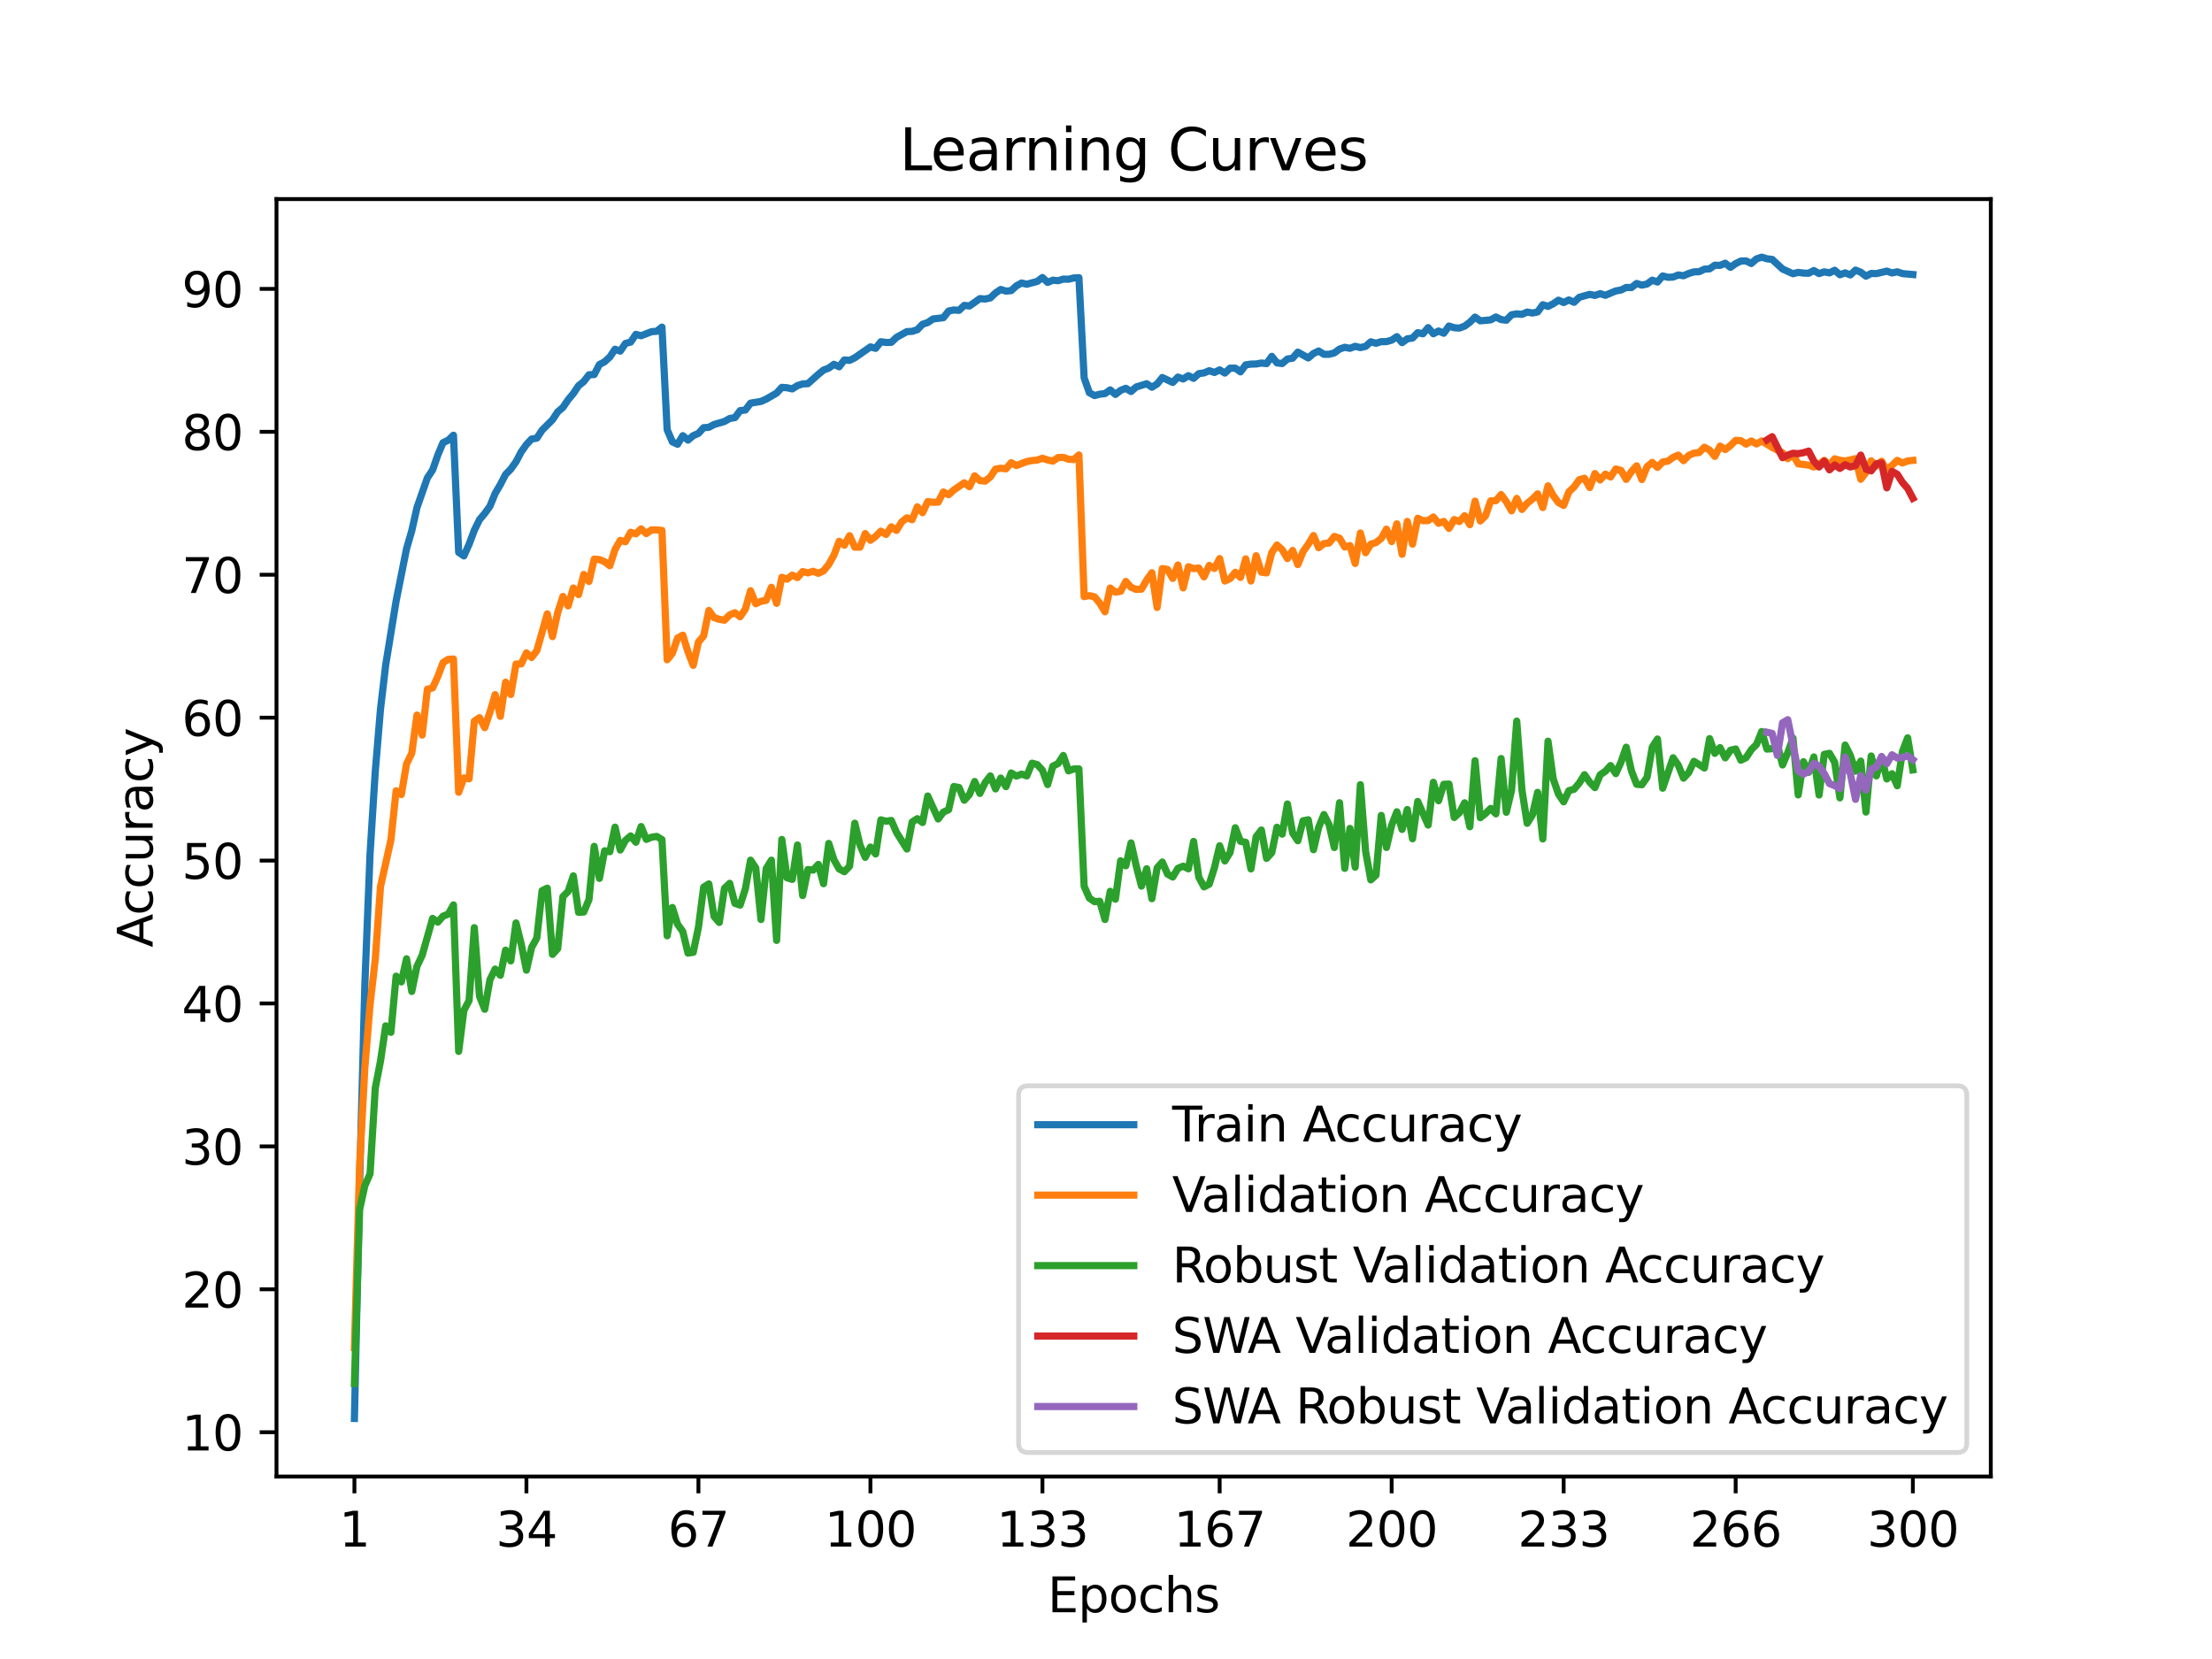 <?xml version="1.0" encoding="utf-8" standalone="no"?>
<!DOCTYPE svg PUBLIC "-//W3C//DTD SVG 1.1//EN"
  "http://www.w3.org/Graphics/SVG/1.1/DTD/svg11.dtd">
<svg xmlns:xlink="http://www.w3.org/1999/xlink" width="460.8pt" height="345.6pt" viewBox="0 0 460.8 345.6" xmlns="http://www.w3.org/2000/svg" version="1.1">
 <defs>
  <style type="text/css">*{stroke-linejoin: round; stroke-linecap: butt}</style>
 </defs>
 <g id="figure_1">
  <g id="patch_1">
   <path d="M 0 345.6 
L 460.8 345.6 
L 460.8 0 
L 0 0 
z
" style="fill: #ffffff"/>
  </g>
  <g id="axes_1">
   <g id="patch_2">
    <path d="M 57.6 307.584 
L 414.72 307.584 
L 414.72 41.472 
L 57.6 41.472 
z
" style="fill: #ffffff"/>
   </g>
   <g id="matplotlib.axis_1">
    <g id="xtick_1">
     <g id="line2d_1">
      <defs>
       <path id="me5522de9ed" d="M 0 0 
L 0 3.5 
" style="stroke: #000000; stroke-width: 0.8"/>
      </defs>
      <g>
       <use xlink:href="#me5522de9ed" x="73.833" y="307.584" style="stroke: #000000; stroke-width: 0.8"/>
      </g>
     </g>
     <g id="text_1">
      <!-- 1 -->
      <g transform="translate(70.651 322.182) scale(0.1 -0.1)">
       <defs>
        <path id="DejaVuSans-31" d="M 794 531 
L 1825 531 
L 1825 4091 
L 703 3866 
L 703 4441 
L 1819 4666 
L 2450 4666 
L 2450 531 
L 3481 531 
L 3481 0 
L 794 0 
L 794 531 
z
" transform="scale(0.016)"/>
       </defs>
       <use xlink:href="#DejaVuSans-31"/>
      </g>
     </g>
    </g>
    <g id="xtick_2">
     <g id="line2d_2">
      <g>
       <use xlink:href="#me5522de9ed" x="109.664" y="307.584" style="stroke: #000000; stroke-width: 0.8"/>
      </g>
     </g>
     <g id="text_2">
      <!-- 34 -->
      <g transform="translate(103.302 322.182) scale(0.1 -0.1)">
       <defs>
        <path id="DejaVuSans-33" d="M 2597 2516 
Q 3050 2419 3304 2112 
Q 3559 1806 3559 1356 
Q 3559 666 3084 287 
Q 2609 -91 1734 -91 
Q 1441 -91 1130 -33 
Q 819 25 488 141 
L 488 750 
Q 750 597 1062 519 
Q 1375 441 1716 441 
Q 2309 441 2620 675 
Q 2931 909 2931 1356 
Q 2931 1769 2642 2001 
Q 2353 2234 1838 2234 
L 1294 2234 
L 1294 2753 
L 1863 2753 
Q 2328 2753 2575 2939 
Q 2822 3125 2822 3475 
Q 2822 3834 2567 4026 
Q 2313 4219 1838 4219 
Q 1578 4219 1281 4162 
Q 984 4106 628 3988 
L 628 4550 
Q 988 4650 1302 4700 
Q 1616 4750 1894 4750 
Q 2613 4750 3031 4423 
Q 3450 4097 3450 3541 
Q 3450 3153 3228 2886 
Q 3006 2619 2597 2516 
z
" transform="scale(0.016)"/>
        <path id="DejaVuSans-34" d="M 2419 4116 
L 825 1625 
L 2419 1625 
L 2419 4116 
z
M 2253 4666 
L 3047 4666 
L 3047 1625 
L 3713 1625 
L 3713 1100 
L 3047 1100 
L 3047 0 
L 2419 0 
L 2419 1100 
L 313 1100 
L 313 1709 
L 2253 4666 
z
" transform="scale(0.016)"/>
       </defs>
       <use xlink:href="#DejaVuSans-33"/>
       <use xlink:href="#DejaVuSans-34" x="63.623"/>
      </g>
     </g>
    </g>
    <g id="xtick_3">
     <g id="line2d_3">
      <g>
       <use xlink:href="#me5522de9ed" x="145.496" y="307.584" style="stroke: #000000; stroke-width: 0.8"/>
      </g>
     </g>
     <g id="text_3">
      <!-- 67 -->
      <g transform="translate(139.133 322.182) scale(0.1 -0.1)">
       <defs>
        <path id="DejaVuSans-36" d="M 2113 2584 
Q 1688 2584 1439 2293 
Q 1191 2003 1191 1497 
Q 1191 994 1439 701 
Q 1688 409 2113 409 
Q 2538 409 2786 701 
Q 3034 994 3034 1497 
Q 3034 2003 2786 2293 
Q 2538 2584 2113 2584 
z
M 3366 4563 
L 3366 3988 
Q 3128 4100 2886 4159 
Q 2644 4219 2406 4219 
Q 1781 4219 1451 3797 
Q 1122 3375 1075 2522 
Q 1259 2794 1537 2939 
Q 1816 3084 2150 3084 
Q 2853 3084 3261 2657 
Q 3669 2231 3669 1497 
Q 3669 778 3244 343 
Q 2819 -91 2113 -91 
Q 1303 -91 875 529 
Q 447 1150 447 2328 
Q 447 3434 972 4092 
Q 1497 4750 2381 4750 
Q 2619 4750 2861 4703 
Q 3103 4656 3366 4563 
z
" transform="scale(0.016)"/>
        <path id="DejaVuSans-37" d="M 525 4666 
L 3525 4666 
L 3525 4397 
L 1831 0 
L 1172 0 
L 2766 4134 
L 525 4134 
L 525 4666 
z
" transform="scale(0.016)"/>
       </defs>
       <use xlink:href="#DejaVuSans-36"/>
       <use xlink:href="#DejaVuSans-37" x="63.623"/>
      </g>
     </g>
    </g>
    <g id="xtick_4">
     <g id="line2d_4">
      <g>
       <use xlink:href="#me5522de9ed" x="181.327" y="307.584" style="stroke: #000000; stroke-width: 0.8"/>
      </g>
     </g>
     <g id="text_4">
      <!-- 100 -->
      <g transform="translate(171.783 322.182) scale(0.1 -0.1)">
       <defs>
        <path id="DejaVuSans-30" d="M 2034 4250 
Q 1547 4250 1301 3770 
Q 1056 3291 1056 2328 
Q 1056 1369 1301 889 
Q 1547 409 2034 409 
Q 2525 409 2770 889 
Q 3016 1369 3016 2328 
Q 3016 3291 2770 3770 
Q 2525 4250 2034 4250 
z
M 2034 4750 
Q 2819 4750 3233 4129 
Q 3647 3509 3647 2328 
Q 3647 1150 3233 529 
Q 2819 -91 2034 -91 
Q 1250 -91 836 529 
Q 422 1150 422 2328 
Q 422 3509 836 4129 
Q 1250 4750 2034 4750 
z
" transform="scale(0.016)"/>
       </defs>
       <use xlink:href="#DejaVuSans-31"/>
       <use xlink:href="#DejaVuSans-30" x="63.623"/>
       <use xlink:href="#DejaVuSans-30" x="127.246"/>
      </g>
     </g>
    </g>
    <g id="xtick_5">
     <g id="line2d_5">
      <g>
       <use xlink:href="#me5522de9ed" x="217.158" y="307.584" style="stroke: #000000; stroke-width: 0.8"/>
      </g>
     </g>
     <g id="text_5">
      <!-- 133 -->
      <g transform="translate(207.615 322.182) scale(0.1 -0.1)">
       <use xlink:href="#DejaVuSans-31"/>
       <use xlink:href="#DejaVuSans-33" x="63.623"/>
       <use xlink:href="#DejaVuSans-33" x="127.246"/>
      </g>
     </g>
    </g>
    <g id="xtick_6">
     <g id="line2d_6">
      <g>
       <use xlink:href="#me5522de9ed" x="254.076" y="307.584" style="stroke: #000000; stroke-width: 0.8"/>
      </g>
     </g>
     <g id="text_6">
      <!-- 167 -->
      <g transform="translate(244.532 322.182) scale(0.1 -0.1)">
       <use xlink:href="#DejaVuSans-31"/>
       <use xlink:href="#DejaVuSans-36" x="63.623"/>
       <use xlink:href="#DejaVuSans-37" x="127.246"/>
      </g>
     </g>
    </g>
    <g id="xtick_7">
     <g id="line2d_7">
      <g>
       <use xlink:href="#me5522de9ed" x="289.907" y="307.584" style="stroke: #000000; stroke-width: 0.8"/>
      </g>
     </g>
     <g id="text_7">
      <!-- 200 -->
      <g transform="translate(280.363 322.182) scale(0.1 -0.1)">
       <defs>
        <path id="DejaVuSans-32" d="M 1228 531 
L 3431 531 
L 3431 0 
L 469 0 
L 469 531 
Q 828 903 1448 1529 
Q 2069 2156 2228 2338 
Q 2531 2678 2651 2914 
Q 2772 3150 2772 3378 
Q 2772 3750 2511 3984 
Q 2250 4219 1831 4219 
Q 1534 4219 1204 4116 
Q 875 4013 500 3803 
L 500 4441 
Q 881 4594 1212 4672 
Q 1544 4750 1819 4750 
Q 2544 4750 2975 4387 
Q 3406 4025 3406 3419 
Q 3406 3131 3298 2873 
Q 3191 2616 2906 2266 
Q 2828 2175 2409 1742 
Q 1991 1309 1228 531 
z
" transform="scale(0.016)"/>
       </defs>
       <use xlink:href="#DejaVuSans-32"/>
       <use xlink:href="#DejaVuSans-30" x="63.623"/>
       <use xlink:href="#DejaVuSans-30" x="127.246"/>
      </g>
     </g>
    </g>
    <g id="xtick_8">
     <g id="line2d_8">
      <g>
       <use xlink:href="#me5522de9ed" x="325.739" y="307.584" style="stroke: #000000; stroke-width: 0.8"/>
      </g>
     </g>
     <g id="text_8">
      <!-- 233 -->
      <g transform="translate(316.195 322.182) scale(0.1 -0.1)">
       <use xlink:href="#DejaVuSans-32"/>
       <use xlink:href="#DejaVuSans-33" x="63.623"/>
       <use xlink:href="#DejaVuSans-33" x="127.246"/>
      </g>
     </g>
    </g>
    <g id="xtick_9">
     <g id="line2d_9">
      <g>
       <use xlink:href="#me5522de9ed" x="361.57" y="307.584" style="stroke: #000000; stroke-width: 0.8"/>
      </g>
     </g>
     <g id="text_9">
      <!-- 266 -->
      <g transform="translate(352.026 322.182) scale(0.1 -0.1)">
       <use xlink:href="#DejaVuSans-32"/>
       <use xlink:href="#DejaVuSans-36" x="63.623"/>
       <use xlink:href="#DejaVuSans-36" x="127.246"/>
      </g>
     </g>
    </g>
    <g id="xtick_10">
     <g id="line2d_10">
      <g>
       <use xlink:href="#me5522de9ed" x="398.487" y="307.584" style="stroke: #000000; stroke-width: 0.8"/>
      </g>
     </g>
     <g id="text_10">
      <!-- 300 -->
      <g transform="translate(388.944 322.182) scale(0.1 -0.1)">
       <use xlink:href="#DejaVuSans-33"/>
       <use xlink:href="#DejaVuSans-30" x="63.623"/>
       <use xlink:href="#DejaVuSans-30" x="127.246"/>
      </g>
     </g>
    </g>
    <g id="text_11">
     <!-- Epochs -->
     <g transform="translate(218.244 335.861) scale(0.1 -0.1)">
      <defs>
       <path id="DejaVuSans-45" d="M 628 4666 
L 3578 4666 
L 3578 4134 
L 1259 4134 
L 1259 2753 
L 3481 2753 
L 3481 2222 
L 1259 2222 
L 1259 531 
L 3634 531 
L 3634 0 
L 628 0 
L 628 4666 
z
" transform="scale(0.016)"/>
       <path id="DejaVuSans-70" d="M 1159 525 
L 1159 -1331 
L 581 -1331 
L 581 3500 
L 1159 3500 
L 1159 2969 
Q 1341 3281 1617 3432 
Q 1894 3584 2278 3584 
Q 2916 3584 3314 3078 
Q 3713 2572 3713 1747 
Q 3713 922 3314 415 
Q 2916 -91 2278 -91 
Q 1894 -91 1617 61 
Q 1341 213 1159 525 
z
M 3116 1747 
Q 3116 2381 2855 2742 
Q 2594 3103 2138 3103 
Q 1681 3103 1420 2742 
Q 1159 2381 1159 1747 
Q 1159 1113 1420 752 
Q 1681 391 2138 391 
Q 2594 391 2855 752 
Q 3116 1113 3116 1747 
z
" transform="scale(0.016)"/>
       <path id="DejaVuSans-6f" d="M 1959 3097 
Q 1497 3097 1228 2736 
Q 959 2375 959 1747 
Q 959 1119 1226 758 
Q 1494 397 1959 397 
Q 2419 397 2687 759 
Q 2956 1122 2956 1747 
Q 2956 2369 2687 2733 
Q 2419 3097 1959 3097 
z
M 1959 3584 
Q 2709 3584 3137 3096 
Q 3566 2609 3566 1747 
Q 3566 888 3137 398 
Q 2709 -91 1959 -91 
Q 1206 -91 779 398 
Q 353 888 353 1747 
Q 353 2609 779 3096 
Q 1206 3584 1959 3584 
z
" transform="scale(0.016)"/>
       <path id="DejaVuSans-63" d="M 3122 3366 
L 3122 2828 
Q 2878 2963 2633 3030 
Q 2388 3097 2138 3097 
Q 1578 3097 1268 2742 
Q 959 2388 959 1747 
Q 959 1106 1268 751 
Q 1578 397 2138 397 
Q 2388 397 2633 464 
Q 2878 531 3122 666 
L 3122 134 
Q 2881 22 2623 -34 
Q 2366 -91 2075 -91 
Q 1284 -91 818 406 
Q 353 903 353 1747 
Q 353 2603 823 3093 
Q 1294 3584 2113 3584 
Q 2378 3584 2631 3529 
Q 2884 3475 3122 3366 
z
" transform="scale(0.016)"/>
       <path id="DejaVuSans-68" d="M 3513 2113 
L 3513 0 
L 2938 0 
L 2938 2094 
Q 2938 2591 2744 2837 
Q 2550 3084 2163 3084 
Q 1697 3084 1428 2787 
Q 1159 2491 1159 1978 
L 1159 0 
L 581 0 
L 581 4863 
L 1159 4863 
L 1159 2956 
Q 1366 3272 1645 3428 
Q 1925 3584 2291 3584 
Q 2894 3584 3203 3211 
Q 3513 2838 3513 2113 
z
" transform="scale(0.016)"/>
       <path id="DejaVuSans-73" d="M 2834 3397 
L 2834 2853 
Q 2591 2978 2328 3040 
Q 2066 3103 1784 3103 
Q 1356 3103 1142 2972 
Q 928 2841 928 2578 
Q 928 2378 1081 2264 
Q 1234 2150 1697 2047 
L 1894 2003 
Q 2506 1872 2764 1633 
Q 3022 1394 3022 966 
Q 3022 478 2636 193 
Q 2250 -91 1575 -91 
Q 1294 -91 989 -36 
Q 684 19 347 128 
L 347 722 
Q 666 556 975 473 
Q 1284 391 1588 391 
Q 1994 391 2212 530 
Q 2431 669 2431 922 
Q 2431 1156 2273 1281 
Q 2116 1406 1581 1522 
L 1381 1569 
Q 847 1681 609 1914 
Q 372 2147 372 2553 
Q 372 3047 722 3315 
Q 1072 3584 1716 3584 
Q 2034 3584 2315 3537 
Q 2597 3491 2834 3397 
z
" transform="scale(0.016)"/>
      </defs>
      <use xlink:href="#DejaVuSans-45"/>
      <use xlink:href="#DejaVuSans-70" x="63.184"/>
      <use xlink:href="#DejaVuSans-6f" x="126.66"/>
      <use xlink:href="#DejaVuSans-63" x="187.842"/>
      <use xlink:href="#DejaVuSans-68" x="242.822"/>
      <use xlink:href="#DejaVuSans-73" x="306.201"/>
     </g>
    </g>
   </g>
   <g id="matplotlib.axis_2">
    <g id="ytick_1">
     <g id="line2d_11">
      <defs>
       <path id="m1b50c47d9a" d="M 0 0 
L -3.5 0 
" style="stroke: #000000; stroke-width: 0.8"/>
      </defs>
      <g>
       <use xlink:href="#m1b50c47d9a" x="57.6" y="298.358" style="stroke: #000000; stroke-width: 0.8"/>
      </g>
     </g>
     <g id="text_12">
      <!-- 10 -->
      <g transform="translate(37.875 302.157) scale(0.1 -0.1)">
       <use xlink:href="#DejaVuSans-31"/>
       <use xlink:href="#DejaVuSans-30" x="63.623"/>
      </g>
     </g>
    </g>
    <g id="ytick_2">
     <g id="line2d_12">
      <g>
       <use xlink:href="#m1b50c47d9a" x="57.6" y="268.586" style="stroke: #000000; stroke-width: 0.8"/>
      </g>
     </g>
     <g id="text_13">
      <!-- 20 -->
      <g transform="translate(37.875 272.385) scale(0.1 -0.1)">
       <use xlink:href="#DejaVuSans-32"/>
       <use xlink:href="#DejaVuSans-30" x="63.623"/>
      </g>
     </g>
    </g>
    <g id="ytick_3">
     <g id="line2d_13">
      <g>
       <use xlink:href="#m1b50c47d9a" x="57.6" y="238.814" style="stroke: #000000; stroke-width: 0.8"/>
      </g>
     </g>
     <g id="text_14">
      <!-- 30 -->
      <g transform="translate(37.875 242.614) scale(0.1 -0.1)">
       <use xlink:href="#DejaVuSans-33"/>
       <use xlink:href="#DejaVuSans-30" x="63.623"/>
      </g>
     </g>
    </g>
    <g id="ytick_4">
     <g id="line2d_14">
      <g>
       <use xlink:href="#m1b50c47d9a" x="57.6" y="209.042" style="stroke: #000000; stroke-width: 0.8"/>
      </g>
     </g>
     <g id="text_15">
      <!-- 40 -->
      <g transform="translate(37.875 212.842) scale(0.1 -0.1)">
       <use xlink:href="#DejaVuSans-34"/>
       <use xlink:href="#DejaVuSans-30" x="63.623"/>
      </g>
     </g>
    </g>
    <g id="ytick_5">
     <g id="line2d_15">
      <g>
       <use xlink:href="#m1b50c47d9a" x="57.6" y="179.271" style="stroke: #000000; stroke-width: 0.8"/>
      </g>
     </g>
     <g id="text_16">
      <!-- 50 -->
      <g transform="translate(37.875 183.07) scale(0.1 -0.1)">
       <defs>
        <path id="DejaVuSans-35" d="M 691 4666 
L 3169 4666 
L 3169 4134 
L 1269 4134 
L 1269 2991 
Q 1406 3038 1543 3061 
Q 1681 3084 1819 3084 
Q 2600 3084 3056 2656 
Q 3513 2228 3513 1497 
Q 3513 744 3044 326 
Q 2575 -91 1722 -91 
Q 1428 -91 1123 -41 
Q 819 9 494 109 
L 494 744 
Q 775 591 1075 516 
Q 1375 441 1709 441 
Q 2250 441 2565 725 
Q 2881 1009 2881 1497 
Q 2881 1984 2565 2268 
Q 2250 2553 1709 2553 
Q 1456 2553 1204 2497 
Q 953 2441 691 2322 
L 691 4666 
z
" transform="scale(0.016)"/>
       </defs>
       <use xlink:href="#DejaVuSans-35"/>
       <use xlink:href="#DejaVuSans-30" x="63.623"/>
      </g>
     </g>
    </g>
    <g id="ytick_6">
     <g id="line2d_16">
      <g>
       <use xlink:href="#m1b50c47d9a" x="57.6" y="149.499" style="stroke: #000000; stroke-width: 0.8"/>
      </g>
     </g>
     <g id="text_17">
      <!-- 60 -->
      <g transform="translate(37.875 153.298) scale(0.1 -0.1)">
       <use xlink:href="#DejaVuSans-36"/>
       <use xlink:href="#DejaVuSans-30" x="63.623"/>
      </g>
     </g>
    </g>
    <g id="ytick_7">
     <g id="line2d_17">
      <g>
       <use xlink:href="#m1b50c47d9a" x="57.6" y="119.727" style="stroke: #000000; stroke-width: 0.8"/>
      </g>
     </g>
     <g id="text_18">
      <!-- 70 -->
      <g transform="translate(37.875 123.526) scale(0.1 -0.1)">
       <use xlink:href="#DejaVuSans-37"/>
       <use xlink:href="#DejaVuSans-30" x="63.623"/>
      </g>
     </g>
    </g>
    <g id="ytick_8">
     <g id="line2d_18">
      <g>
       <use xlink:href="#m1b50c47d9a" x="57.6" y="89.955" style="stroke: #000000; stroke-width: 0.8"/>
      </g>
     </g>
     <g id="text_19">
      <!-- 80 -->
      <g transform="translate(37.875 93.754) scale(0.1 -0.1)">
       <defs>
        <path id="DejaVuSans-38" d="M 2034 2216 
Q 1584 2216 1326 1975 
Q 1069 1734 1069 1313 
Q 1069 891 1326 650 
Q 1584 409 2034 409 
Q 2484 409 2743 651 
Q 3003 894 3003 1313 
Q 3003 1734 2745 1975 
Q 2488 2216 2034 2216 
z
M 1403 2484 
Q 997 2584 770 2862 
Q 544 3141 544 3541 
Q 544 4100 942 4425 
Q 1341 4750 2034 4750 
Q 2731 4750 3128 4425 
Q 3525 4100 3525 3541 
Q 3525 3141 3298 2862 
Q 3072 2584 2669 2484 
Q 3125 2378 3379 2068 
Q 3634 1759 3634 1313 
Q 3634 634 3220 271 
Q 2806 -91 2034 -91 
Q 1263 -91 848 271 
Q 434 634 434 1313 
Q 434 1759 690 2068 
Q 947 2378 1403 2484 
z
M 1172 3481 
Q 1172 3119 1398 2916 
Q 1625 2713 2034 2713 
Q 2441 2713 2670 2916 
Q 2900 3119 2900 3481 
Q 2900 3844 2670 4047 
Q 2441 4250 2034 4250 
Q 1625 4250 1398 4047 
Q 1172 3844 1172 3481 
z
" transform="scale(0.016)"/>
       </defs>
       <use xlink:href="#DejaVuSans-38"/>
       <use xlink:href="#DejaVuSans-30" x="63.623"/>
      </g>
     </g>
    </g>
    <g id="ytick_9">
     <g id="line2d_19">
      <g>
       <use xlink:href="#m1b50c47d9a" x="57.6" y="60.183" style="stroke: #000000; stroke-width: 0.8"/>
      </g>
     </g>
     <g id="text_20">
      <!-- 90 -->
      <g transform="translate(37.875 63.983) scale(0.1 -0.1)">
       <defs>
        <path id="DejaVuSans-39" d="M 703 97 
L 703 672 
Q 941 559 1184 500 
Q 1428 441 1663 441 
Q 2288 441 2617 861 
Q 2947 1281 2994 2138 
Q 2813 1869 2534 1725 
Q 2256 1581 1919 1581 
Q 1219 1581 811 2004 
Q 403 2428 403 3163 
Q 403 3881 828 4315 
Q 1253 4750 1959 4750 
Q 2769 4750 3195 4129 
Q 3622 3509 3622 2328 
Q 3622 1225 3098 567 
Q 2575 -91 1691 -91 
Q 1453 -91 1209 -44 
Q 966 3 703 97 
z
M 1959 2075 
Q 2384 2075 2632 2365 
Q 2881 2656 2881 3163 
Q 2881 3666 2632 3958 
Q 2384 4250 1959 4250 
Q 1534 4250 1286 3958 
Q 1038 3666 1038 3163 
Q 1038 2656 1286 2365 
Q 1534 2075 1959 2075 
z
" transform="scale(0.016)"/>
       </defs>
       <use xlink:href="#DejaVuSans-39"/>
       <use xlink:href="#DejaVuSans-30" x="63.623"/>
      </g>
     </g>
    </g>
    <g id="text_21">
     <!-- Accuracy -->
     <g transform="translate(31.795 197.356) rotate(-90) scale(0.1 -0.1)">
      <defs>
       <path id="DejaVuSans-41" d="M 2188 4044 
L 1331 1722 
L 3047 1722 
L 2188 4044 
z
M 1831 4666 
L 2547 4666 
L 4325 0 
L 3669 0 
L 3244 1197 
L 1141 1197 
L 716 0 
L 50 0 
L 1831 4666 
z
" transform="scale(0.016)"/>
       <path id="DejaVuSans-75" d="M 544 1381 
L 544 3500 
L 1119 3500 
L 1119 1403 
Q 1119 906 1312 657 
Q 1506 409 1894 409 
Q 2359 409 2629 706 
Q 2900 1003 2900 1516 
L 2900 3500 
L 3475 3500 
L 3475 0 
L 2900 0 
L 2900 538 
Q 2691 219 2414 64 
Q 2138 -91 1772 -91 
Q 1169 -91 856 284 
Q 544 659 544 1381 
z
M 1991 3584 
L 1991 3584 
z
" transform="scale(0.016)"/>
       <path id="DejaVuSans-72" d="M 2631 2963 
Q 2534 3019 2420 3045 
Q 2306 3072 2169 3072 
Q 1681 3072 1420 2755 
Q 1159 2438 1159 1844 
L 1159 0 
L 581 0 
L 581 3500 
L 1159 3500 
L 1159 2956 
Q 1341 3275 1631 3429 
Q 1922 3584 2338 3584 
Q 2397 3584 2469 3576 
Q 2541 3569 2628 3553 
L 2631 2963 
z
" transform="scale(0.016)"/>
       <path id="DejaVuSans-61" d="M 2194 1759 
Q 1497 1759 1228 1600 
Q 959 1441 959 1056 
Q 959 750 1161 570 
Q 1363 391 1709 391 
Q 2188 391 2477 730 
Q 2766 1069 2766 1631 
L 2766 1759 
L 2194 1759 
z
M 3341 1997 
L 3341 0 
L 2766 0 
L 2766 531 
Q 2569 213 2275 61 
Q 1981 -91 1556 -91 
Q 1019 -91 701 211 
Q 384 513 384 1019 
Q 384 1609 779 1909 
Q 1175 2209 1959 2209 
L 2766 2209 
L 2766 2266 
Q 2766 2663 2505 2880 
Q 2244 3097 1772 3097 
Q 1472 3097 1187 3025 
Q 903 2953 641 2809 
L 641 3341 
Q 956 3463 1253 3523 
Q 1550 3584 1831 3584 
Q 2591 3584 2966 3190 
Q 3341 2797 3341 1997 
z
" transform="scale(0.016)"/>
       <path id="DejaVuSans-79" d="M 2059 -325 
Q 1816 -950 1584 -1140 
Q 1353 -1331 966 -1331 
L 506 -1331 
L 506 -850 
L 844 -850 
Q 1081 -850 1212 -737 
Q 1344 -625 1503 -206 
L 1606 56 
L 191 3500 
L 800 3500 
L 1894 763 
L 2988 3500 
L 3597 3500 
L 2059 -325 
z
" transform="scale(0.016)"/>
      </defs>
      <use xlink:href="#DejaVuSans-41"/>
      <use xlink:href="#DejaVuSans-63" x="66.658"/>
      <use xlink:href="#DejaVuSans-63" x="121.639"/>
      <use xlink:href="#DejaVuSans-75" x="176.619"/>
      <use xlink:href="#DejaVuSans-72" x="239.998"/>
      <use xlink:href="#DejaVuSans-61" x="281.111"/>
      <use xlink:href="#DejaVuSans-63" x="342.391"/>
      <use xlink:href="#DejaVuSans-79" x="397.371"/>
     </g>
    </g>
   </g>
   <g id="line2d_20">
    <path d="M 73.833 295.488 
L 74.919 246.364 
L 76.004 205.089 
L 77.09 177.842 
L 78.176 160.693 
L 79.262 147.742 
L 80.348 138.507 
L 82.519 125.193 
L 84.691 114.303 
L 85.777 110.569 
L 86.862 105.74 
L 89.034 99.536 
L 90.12 97.91 
L 91.206 94.796 
L 92.291 92.212 
L 93.377 91.706 
L 94.463 90.664 
L 95.549 115.059 
L 96.635 115.803 
L 97.72 113.386 
L 98.806 110.474 
L 99.892 108.253 
L 100.978 106.961 
L 102.064 105.454 
L 103.149 102.793 
L 104.235 100.941 
L 105.321 98.833 
L 106.407 97.726 
L 107.493 96.201 
L 108.578 94.135 
L 109.664 92.599 
L 110.75 91.456 
L 111.836 91.271 
L 112.922 89.616 
L 115.093 87.448 
L 116.179 85.799 
L 117.265 84.876 
L 118.351 83.274 
L 119.436 81.982 
L 120.522 80.351 
L 121.608 79.487 
L 122.694 78.07 
L 123.78 78.029 
L 124.865 75.939 
L 125.951 75.367 
L 127.037 74.367 
L 128.123 72.753 
L 129.209 73.146 
L 130.294 71.544 
L 131.38 71.258 
L 132.466 69.657 
L 133.552 69.943 
L 135.723 69.097 
L 136.809 69.014 
L 137.895 68.144 
L 138.981 89.52 
L 140.067 92.045 
L 141.152 92.545 
L 142.238 90.759 
L 143.324 91.682 
L 144.41 90.753 
L 145.496 90.289 
L 146.581 89.092 
L 147.667 89.02 
L 148.753 88.431 
L 150.925 87.8 
L 152.01 87.174 
L 153.096 87.002 
L 154.182 85.543 
L 155.268 85.418 
L 156.354 83.983 
L 158.525 83.626 
L 159.611 83.143 
L 161.783 81.887 
L 162.868 80.696 
L 163.954 80.774 
L 165.04 81.018 
L 166.126 80.327 
L 167.212 79.976 
L 168.297 79.922 
L 170.469 77.987 
L 171.555 77.094 
L 172.641 76.683 
L 173.726 75.891 
L 174.812 76.409 
L 175.898 74.986 
L 176.984 75.075 
L 178.07 74.533 
L 181.327 72.265 
L 182.413 72.568 
L 183.499 71.187 
L 184.584 71.342 
L 185.67 71.318 
L 186.756 70.288 
L 188.928 69.079 
L 190.013 69.031 
L 191.099 68.68 
L 192.185 67.543 
L 193.271 67.192 
L 194.357 66.447 
L 196.528 66.179 
L 197.614 64.798 
L 198.7 64.572 
L 199.786 64.649 
L 200.871 63.619 
L 201.957 63.744 
L 204.129 62.208 
L 205.215 62.297 
L 206.3 62.065 
L 207.386 61.029 
L 208.472 60.302 
L 209.558 60.648 
L 210.644 60.541 
L 211.729 59.552 
L 212.815 58.957 
L 213.901 59.207 
L 216.073 58.629 
L 217.158 57.813 
L 218.244 58.826 
L 219.33 58.367 
L 220.416 58.48 
L 221.502 58.141 
L 222.587 58.171 
L 223.673 57.909 
L 224.759 57.849 
L 225.845 78.707 
L 226.931 81.81 
L 228.016 82.405 
L 229.102 82.119 
L 230.188 81.988 
L 231.274 81.22 
L 232.36 82.167 
L 233.445 81.321 
L 234.531 80.893 
L 235.617 81.559 
L 236.703 80.607 
L 238.875 79.94 
L 239.96 80.66 
L 241.046 79.993 
L 242.132 78.648 
L 244.304 79.672 
L 245.389 78.553 
L 246.475 78.951 
L 247.561 78.261 
L 248.647 78.815 
L 249.733 77.838 
L 250.818 77.683 
L 251.904 77.225 
L 252.99 77.588 
L 254.076 77.052 
L 255.162 77.719 
L 256.247 76.695 
L 257.333 76.695 
L 258.419 77.463 
L 259.505 76.01 
L 260.591 75.849 
L 261.676 75.825 
L 262.762 75.629 
L 263.848 75.748 
L 264.934 74.236 
L 266.02 75.599 
L 267.105 75.73 
L 268.191 74.795 
L 269.277 74.617 
L 270.363 73.354 
L 272.534 74.569 
L 273.62 73.64 
L 274.706 73.122 
L 275.792 73.801 
L 276.878 73.807 
L 277.963 73.515 
L 279.049 72.717 
L 280.135 72.348 
L 281.221 72.562 
L 282.307 72.14 
L 283.392 72.408 
L 284.478 72.158 
L 285.564 71.205 
L 286.65 71.509 
L 287.736 71.175 
L 288.821 71.163 
L 289.907 70.865 
L 290.993 70.127 
L 292.079 71.378 
L 293.165 70.586 
L 294.25 70.425 
L 295.336 69.299 
L 296.422 69.532 
L 297.508 68.246 
L 298.594 69.526 
L 299.679 68.954 
L 300.765 69.419 
L 301.851 67.918 
L 302.937 68.275 
L 304.023 68.347 
L 305.108 67.942 
L 306.194 67.132 
L 307.28 66.06 
L 308.366 66.834 
L 310.537 66.638 
L 311.623 66.03 
L 312.709 66.578 
L 313.795 66.709 
L 314.881 65.578 
L 315.966 65.381 
L 317.052 65.489 
L 318.138 65.006 
L 319.224 65.209 
L 320.31 64.983 
L 321.395 63.488 
L 322.481 63.827 
L 323.567 63.28 
L 324.653 62.535 
L 325.739 63.024 
L 326.824 62.482 
L 327.91 62.97 
L 328.996 61.934 
L 331.168 61.321 
L 332.253 61.541 
L 333.339 61.172 
L 334.425 61.517 
L 336.597 60.606 
L 337.682 60.421 
L 338.768 59.88 
L 339.854 59.909 
L 340.94 59.052 
L 342.026 59.391 
L 343.111 59.165 
L 344.197 58.361 
L 345.283 58.754 
L 346.369 57.486 
L 347.455 57.766 
L 348.54 57.718 
L 349.626 57.278 
L 350.712 57.444 
L 351.798 56.962 
L 352.884 56.64 
L 353.969 56.599 
L 355.055 56.075 
L 356.141 56.003 
L 357.227 55.247 
L 358.313 55.289 
L 359.398 54.83 
L 360.484 55.688 
L 361.57 54.914 
L 362.656 54.378 
L 363.742 54.354 
L 364.827 54.89 
L 365.913 53.931 
L 366.999 53.568 
L 368.085 53.913 
L 369.171 54.038 
L 371.342 56.045 
L 373.514 57.022 
L 374.6 56.742 
L 375.685 56.891 
L 376.771 56.92 
L 377.857 56.361 
L 378.943 56.992 
L 380.029 56.634 
L 381.114 56.843 
L 382.2 56.301 
L 383.286 57.236 
L 384.372 56.843 
L 385.458 57.272 
L 386.543 56.265 
L 387.629 56.712 
L 388.715 57.528 
L 389.801 56.968 
L 390.887 56.998 
L 393.058 56.48 
L 394.144 56.861 
L 395.23 56.623 
L 396.316 56.992 
L 398.487 57.188 
L 398.487 57.188 
" clip-path="url(#p0f714ebc12)" style="fill: none; stroke: #1f77b4; stroke-width: 1.5; stroke-linecap: square"/>
   </g>
   <g id="line2d_21">
    <path d="M 73.833 280.733 
L 74.919 242.566 
L 76.004 222.44 
L 77.09 209.251 
L 78.176 199.843 
L 79.262 184.719 
L 81.433 174.984 
L 82.519 164.742 
L 83.605 165.516 
L 84.691 159.145 
L 85.777 156.912 
L 86.862 148.963 
L 87.948 153.131 
L 89.034 143.574 
L 90.12 143.306 
L 91.206 140.925 
L 92.291 138.037 
L 93.377 137.352 
L 94.463 137.292 
L 95.549 165.04 
L 96.635 162.063 
L 97.72 162.241 
L 98.806 150.243 
L 99.892 149.499 
L 100.978 151.583 
L 102.064 148.367 
L 103.149 144.706 
L 104.235 149.231 
L 105.321 142.115 
L 106.407 144.676 
L 107.493 138.334 
L 108.578 138.305 
L 109.664 136.012 
L 110.75 136.965 
L 111.836 135.536 
L 114.007 127.884 
L 115.093 132.618 
L 116.179 127.617 
L 117.265 124.252 
L 118.351 126.217 
L 119.436 122.496 
L 120.522 123.865 
L 121.608 119.667 
L 122.694 121.126 
L 123.78 116.482 
L 124.865 116.571 
L 125.951 117.018 
L 127.037 117.851 
L 128.123 114.457 
L 129.209 112.582 
L 130.294 112.85 
L 131.38 110.885 
L 132.466 111.212 
L 133.552 110.17 
L 134.638 111.153 
L 135.723 110.379 
L 136.809 110.379 
L 137.895 110.498 
L 138.981 137.441 
L 140.067 136.101 
L 141.152 132.916 
L 142.238 132.32 
L 143.324 135.804 
L 144.41 138.602 
L 145.496 133.75 
L 146.581 132.469 
L 147.667 127.17 
L 148.753 128.659 
L 149.839 129.016 
L 150.925 129.194 
L 152.01 128.093 
L 153.096 127.646 
L 154.182 128.48 
L 155.268 126.902 
L 156.354 123.061 
L 157.439 125.771 
L 158.525 125.265 
L 159.611 125.056 
L 160.697 122.347 
L 161.783 125.681 
L 162.868 120.263 
L 163.954 120.65 
L 165.04 119.816 
L 166.126 120.322 
L 167.212 119.072 
L 168.297 119.34 
L 169.383 119.012 
L 170.469 119.429 
L 171.555 118.923 
L 172.641 117.583 
L 173.726 115.648 
L 174.812 112.76 
L 175.898 113.564 
L 176.984 111.599 
L 178.07 113.981 
L 179.155 113.981 
L 180.241 111.153 
L 181.327 112.552 
L 182.413 111.748 
L 183.499 110.647 
L 184.584 111.331 
L 185.67 109.753 
L 186.756 110.498 
L 187.842 108.711 
L 188.928 107.878 
L 190.013 108.265 
L 191.099 105.585 
L 192.185 106.806 
L 193.271 104.484 
L 194.357 104.633 
L 195.442 104.603 
L 196.528 102.489 
L 197.614 103.055 
L 198.7 102.072 
L 200.871 100.584 
L 201.957 101.388 
L 203.043 99.125 
L 204.129 100.107 
L 205.215 100.226 
L 206.3 99.363 
L 207.386 97.726 
L 208.472 97.547 
L 209.558 97.666 
L 210.644 96.386 
L 211.729 96.981 
L 213.901 96.148 
L 214.987 95.939 
L 216.073 95.85 
L 217.158 95.463 
L 218.244 95.82 
L 219.33 96.058 
L 220.416 95.314 
L 221.502 95.284 
L 222.587 95.671 
L 223.673 95.731 
L 224.759 94.778 
L 225.845 124.282 
L 226.931 124.074 
L 228.016 124.342 
L 229.102 125.652 
L 230.188 127.438 
L 231.274 122.496 
L 232.36 123.359 
L 233.445 123.181 
L 234.531 121.126 
L 235.617 122.347 
L 236.703 122.793 
L 237.789 122.734 
L 238.875 120.829 
L 239.96 119.31 
L 241.046 126.545 
L 242.132 118.447 
L 243.218 118.625 
L 244.304 120.501 
L 245.389 117.702 
L 246.475 122.466 
L 247.561 118.06 
L 248.647 118.447 
L 249.733 118.328 
L 250.818 120.174 
L 251.904 117.792 
L 252.99 118.417 
L 254.076 116.363 
L 255.162 121.037 
L 256.247 120.531 
L 257.333 119.221 
L 258.419 120.293 
L 259.505 116.422 
L 260.591 121.037 
L 261.676 115.767 
L 262.762 119.191 
L 263.848 119.34 
L 264.934 115.112 
L 266.02 113.534 
L 267.105 114.517 
L 268.191 116.363 
L 269.277 114.666 
L 270.363 117.613 
L 271.449 114.904 
L 272.534 113.386 
L 273.62 111.569 
L 274.706 114.1 
L 275.792 113.237 
L 276.878 113.118 
L 277.963 111.748 
L 279.049 112.105 
L 280.135 113.951 
L 281.221 113.654 
L 282.307 117.375 
L 283.392 111.034 
L 284.478 115.142 
L 285.564 113.356 
L 286.65 113.028 
L 287.736 112.165 
L 288.821 110.23 
L 289.907 112.82 
L 290.993 109.128 
L 292.079 115.47 
L 293.165 108.622 
L 294.25 113.356 
L 295.336 107.967 
L 296.422 108.473 
L 297.508 108.443 
L 298.594 107.699 
L 299.679 109.009 
L 300.765 108.622 
L 301.851 110.081 
L 302.937 108.235 
L 304.023 108.652 
L 305.108 107.431 
L 306.194 109.307 
L 307.28 104.394 
L 308.366 108.533 
L 309.452 107.461 
L 310.537 104.335 
L 311.623 104.305 
L 312.709 103.025 
L 313.795 104.514 
L 314.881 106.419 
L 315.966 103.829 
L 317.052 106.121 
L 318.138 104.841 
L 319.224 103.978 
L 320.31 102.876 
L 321.395 105.734 
L 322.481 101.209 
L 323.567 103.233 
L 324.653 104.692 
L 325.739 105.288 
L 326.824 102.459 
L 327.91 101.447 
L 328.996 99.929 
L 330.082 99.631 
L 331.168 101.566 
L 332.253 98.649 
L 333.339 99.988 
L 334.425 98.768 
L 335.511 99.363 
L 336.597 97.696 
L 337.682 97.994 
L 338.768 99.869 
L 339.854 98.232 
L 340.94 97.041 
L 342.026 99.899 
L 343.111 97.219 
L 344.197 96.326 
L 345.283 97.368 
L 346.369 96.237 
L 347.455 96.058 
L 348.54 95.284 
L 349.626 94.808 
L 350.712 95.969 
L 351.798 94.867 
L 352.884 94.391 
L 353.969 94.272 
L 355.055 93.17 
L 356.141 93.766 
L 357.227 95.076 
L 358.313 92.932 
L 359.398 93.647 
L 360.484 92.813 
L 361.57 91.741 
L 362.656 91.801 
L 363.742 92.516 
L 364.827 91.861 
L 365.913 92.486 
L 366.999 91.861 
L 369.171 93.2 
L 371.342 94.332 
L 372.428 95.552 
L 373.514 94.719 
L 374.6 96.624 
L 376.771 96.892 
L 377.857 97.279 
L 378.943 96.684 
L 380.029 95.91 
L 381.114 96.892 
L 382.2 95.582 
L 383.286 95.88 
L 384.372 96.029 
L 386.543 95.552 
L 387.629 99.839 
L 388.715 98.44 
L 389.801 95.999 
L 390.887 97.071 
L 391.972 96.088 
L 393.058 97.994 
L 395.23 95.91 
L 396.316 96.445 
L 397.401 96.029 
L 398.487 95.91 
L 398.487 95.91 
" clip-path="url(#p0f714ebc12)" style="fill: none; stroke: #ff7f0e; stroke-width: 1.5; stroke-linecap: square"/>
   </g>
   <g id="line2d_22">
    <path d="M 73.833 288.215 
L 74.919 251.976 
L 76.004 246.986 
L 77.09 244.543 
L 78.176 226.659 
L 79.262 221.054 
L 80.348 213.703 
L 81.433 215.058 
L 82.519 203.355 
L 83.605 204.546 
L 84.691 199.741 
L 85.777 206.537 
L 86.862 201.302 
L 87.948 199.002 
L 90.12 191.323 
L 91.206 192.103 
L 92.291 190.851 
L 93.377 190.44 
L 94.463 188.51 
L 95.549 219.021 
L 96.635 210.5 
L 97.72 208.427 
L 98.806 193.253 
L 99.892 207.544 
L 100.978 210.254 
L 102.064 204.094 
L 103.149 201.877 
L 104.235 203.17 
L 105.321 197.935 
L 106.407 200.173 
L 107.493 192.268 
L 108.578 196.662 
L 109.664 202.103 
L 110.75 197.36 
L 111.836 195.389 
L 112.922 185.553 
L 114.007 185.02 
L 115.093 198.817 
L 116.179 197.626 
L 117.265 186.785 
L 118.351 185.697 
L 119.436 182.453 
L 120.522 190.05 
L 121.608 189.989 
L 122.694 187.401 
L 123.78 176.314 
L 124.865 182.987 
L 125.951 177.238 
L 127.037 177.423 
L 128.123 172.31 
L 129.209 177.074 
L 130.294 175.062 
L 131.38 174.138 
L 132.466 175.452 
L 133.552 172.187 
L 134.638 174.856 
L 135.723 174.404 
L 136.809 174.24 
L 137.895 174.897 
L 138.981 194.937 
L 140.067 189.044 
L 141.152 192.535 
L 142.238 194.054 
L 143.324 198.551 
L 144.41 198.386 
L 145.496 193.192 
L 146.581 184.814 
L 147.667 184.137 
L 148.753 190.912 
L 149.839 192.165 
L 150.925 185.04 
L 152.01 184.014 
L 153.096 188.182 
L 154.182 188.551 
L 155.268 185.184 
L 156.354 179.188 
L 157.439 180.81 
L 158.525 191.549 
L 159.611 180.954 
L 160.697 179.188 
L 161.783 195.902 
L 162.868 174.877 
L 163.954 182.864 
L 165.04 183.192 
L 166.126 176.026 
L 167.212 186.56 
L 168.297 181.139 
L 169.383 181.262 
L 170.469 180.072 
L 171.555 184.096 
L 172.641 175.698 
L 173.726 179.106 
L 174.812 181.016 
L 175.898 181.591 
L 176.984 180.441 
L 178.07 171.489 
L 179.155 176.026 
L 180.241 178.593 
L 181.327 176.458 
L 182.413 177.895 
L 183.499 170.791 
L 184.584 171.078 
L 185.67 170.914 
L 186.756 173.398 
L 188.928 176.868 
L 190.013 171.242 
L 191.099 170.545 
L 192.185 171.345 
L 193.271 165.822 
L 195.442 170.606 
L 196.528 169.169 
L 197.614 168.676 
L 198.7 163.851 
L 199.786 164.056 
L 200.871 166.705 
L 201.957 165.514 
L 203.043 162.804 
L 204.129 165.288 
L 205.215 163.05 
L 206.3 161.634 
L 207.386 164.344 
L 208.472 162.085 
L 209.558 163.871 
L 210.644 161.018 
L 211.729 161.675 
L 212.815 161.264 
L 213.901 161.634 
L 214.987 158.985 
L 216.073 159.272 
L 217.158 160.443 
L 218.244 163.44 
L 219.33 159.601 
L 220.416 159.067 
L 221.502 157.383 
L 222.587 160.586 
L 223.673 160.196 
L 224.759 160.176 
L 225.845 184.63 
L 226.931 187.093 
L 228.016 187.833 
L 229.102 187.75 
L 230.188 191.549 
L 231.274 185.677 
L 232.36 187.319 
L 233.445 179.312 
L 234.531 180.359 
L 235.617 175.595 
L 236.703 180.42 
L 237.789 184.589 
L 238.875 180.975 
L 239.96 187.217 
L 241.046 180.811 
L 242.132 179.579 
L 243.218 182.084 
L 244.304 182.7 
L 245.389 180.893 
L 246.475 180.441 
L 247.561 180.995 
L 248.647 175.287 
L 249.733 182.741 
L 250.818 184.753 
L 251.904 184.178 
L 252.99 180.77 
L 254.076 176.191 
L 255.162 179.353 
L 256.247 177.587 
L 257.333 172.433 
L 258.419 175.267 
L 259.505 175.472 
L 260.591 181.016 
L 261.676 174.302 
L 262.762 172.906 
L 263.848 178.819 
L 264.934 177.628 
L 266.02 172.331 
L 267.105 173.768 
L 268.191 167.485 
L 269.277 173.522 
L 270.363 175.144 
L 271.449 170.996 
L 272.534 170.77 
L 273.62 177.012 
L 274.706 172.351 
L 275.792 169.682 
L 276.878 171.797 
L 277.963 176.56 
L 279.049 167.218 
L 280.135 180.893 
L 281.221 172.577 
L 282.307 180.646 
L 283.392 163.461 
L 284.478 177.32 
L 285.564 183.295 
L 286.65 182.309 
L 287.736 169.867 
L 288.821 176.54 
L 289.907 171.92 
L 290.993 169.107 
L 292.079 172.782 
L 293.165 168.635 
L 294.25 174.733 
L 295.336 166.951 
L 297.508 171.879 
L 298.594 162.968 
L 299.679 166.808 
L 300.765 163.379 
L 301.851 163.338 
L 302.937 170.298 
L 304.023 169.312 
L 305.108 167.239 
L 306.194 172.228 
L 307.28 158.471 
L 308.366 170.339 
L 309.452 169.477 
L 310.537 168.409 
L 311.623 169.538 
L 312.709 158.02 
L 313.795 169.21 
L 314.881 164.631 
L 315.966 150.217 
L 317.052 164.59 
L 318.138 171.509 
L 319.224 169.785 
L 320.31 165.062 
L 321.395 174.774 
L 322.481 154.406 
L 323.567 162.27 
L 324.653 165.411 
L 325.739 167.033 
L 326.824 164.713 
L 327.91 164.405 
L 328.996 163.112 
L 330.082 161.387 
L 331.168 162.947 
L 332.253 164.077 
L 333.339 161.408 
L 334.425 160.668 
L 335.511 159.478 
L 336.597 161.161 
L 337.682 158.779 
L 338.768 155.659 
L 339.854 160.566 
L 340.94 163.379 
L 342.026 163.481 
L 343.111 161.941 
L 344.197 155.638 
L 345.283 153.954 
L 346.369 164.2 
L 348.54 157.855 
L 349.626 159.416 
L 350.712 162.106 
L 351.798 160.935 
L 352.884 158.595 
L 355.055 159.991 
L 356.141 153.872 
L 357.227 156.932 
L 358.313 155.741 
L 359.398 157.876 
L 360.484 156.295 
L 361.57 156.028 
L 362.656 158.369 
L 363.742 157.835 
L 364.827 156.172 
L 365.913 155.084 
L 366.999 152.394 
L 368.085 156.049 
L 369.171 155.966 
L 370.256 155.084 
L 371.342 159.354 
L 372.428 156.788 
L 373.514 153.77 
L 374.6 165.596 
L 375.685 158.677 
L 376.771 160.894 
L 377.857 157.691 
L 378.943 165.617 
L 380.029 157.137 
L 381.114 156.932 
L 382.2 158.8 
L 383.286 166.212 
L 384.372 155.207 
L 385.458 157.363 
L 386.543 160.648 
L 387.629 158.554 
L 388.715 169.169 
L 389.801 157.486 
L 390.887 161.633 
L 391.972 157.732 
L 393.058 162.27 
L 394.144 161.182 
L 395.23 163.687 
L 396.316 156.541 
L 397.401 153.708 
L 398.487 160.381 
L 398.487 160.381 
" clip-path="url(#p0f714ebc12)" style="fill: none; stroke: #2ca02c; stroke-width: 1.5; stroke-linecap: square"/>
   </g>
   <g id="line2d_23">
    <path d="M 368.085 91.652 
L 369.171 90.967 
L 371.342 95.344 
L 372.428 94.808 
L 373.514 94.421 
L 374.6 94.51 
L 375.685 94.302 
L 376.771 93.974 
L 377.857 96.058 
L 378.943 97.279 
L 380.029 96.058 
L 381.114 97.874 
L 382.2 96.862 
L 383.286 97.577 
L 384.372 96.803 
L 385.458 97.279 
L 386.543 96.981 
L 387.629 94.808 
L 388.715 97.726 
L 389.801 98.083 
L 390.887 96.624 
L 391.972 96.445 
L 393.058 101.626 
L 394.144 98.202 
L 395.23 98.797 
L 396.316 100.494 
L 397.401 101.745 
L 398.487 103.799 
L 398.487 103.799 
" clip-path="url(#p0f714ebc12)" style="fill: none; stroke: #d62728; stroke-width: 1.5; stroke-linecap: square"/>
   </g>
   <g id="line2d_24">
    <path d="M 368.085 152.538 
L 369.171 152.784 
L 370.256 157.363 
L 371.342 150.566 
L 372.428 149.93 
L 374.6 160.586 
L 375.685 161.264 
L 376.771 160.709 
L 377.857 159.026 
L 378.943 159.601 
L 380.029 161.161 
L 381.114 163.235 
L 382.2 163.666 
L 383.286 164.282 
L 384.372 157.732 
L 385.458 161.182 
L 386.543 166.52 
L 387.629 161.572 
L 388.715 164.57 
L 389.801 160.237 
L 390.887 159.806 
L 391.972 157.589 
L 393.058 159.087 
L 394.144 157.239 
L 395.23 157.917 
L 396.316 157.794 
L 397.401 157.465 
L 398.487 158.266 
L 398.487 158.266 
" clip-path="url(#p0f714ebc12)" style="fill: none; stroke: #9467bd; stroke-width: 1.5; stroke-linecap: square"/>
   </g>
   <g id="patch_3">
    <path d="M 57.6 307.584 
L 57.6 41.472 
" style="fill: none; stroke: #000000; stroke-width: 0.8; stroke-linejoin: miter; stroke-linecap: square"/>
   </g>
   <g id="patch_4">
    <path d="M 414.72 307.584 
L 414.72 41.472 
" style="fill: none; stroke: #000000; stroke-width: 0.8; stroke-linejoin: miter; stroke-linecap: square"/>
   </g>
   <g id="patch_5">
    <path d="M 57.6 307.584 
L 414.72 307.584 
" style="fill: none; stroke: #000000; stroke-width: 0.8; stroke-linejoin: miter; stroke-linecap: square"/>
   </g>
   <g id="patch_6">
    <path d="M 57.6 41.472 
L 414.72 41.472 
" style="fill: none; stroke: #000000; stroke-width: 0.8; stroke-linejoin: miter; stroke-linecap: square"/>
   </g>
   <g id="text_22">
    <!-- Learning Curves -->
    <g transform="translate(187.376 35.472) scale(0.12 -0.12)">
     <defs>
      <path id="DejaVuSans-4c" d="M 628 4666 
L 1259 4666 
L 1259 531 
L 3531 531 
L 3531 0 
L 628 0 
L 628 4666 
z
" transform="scale(0.016)"/>
      <path id="DejaVuSans-65" d="M 3597 1894 
L 3597 1613 
L 953 1613 
Q 991 1019 1311 708 
Q 1631 397 2203 397 
Q 2534 397 2845 478 
Q 3156 559 3463 722 
L 3463 178 
Q 3153 47 2828 -22 
Q 2503 -91 2169 -91 
Q 1331 -91 842 396 
Q 353 884 353 1716 
Q 353 2575 817 3079 
Q 1281 3584 2069 3584 
Q 2775 3584 3186 3129 
Q 3597 2675 3597 1894 
z
M 3022 2063 
Q 3016 2534 2758 2815 
Q 2500 3097 2075 3097 
Q 1594 3097 1305 2825 
Q 1016 2553 972 2059 
L 3022 2063 
z
" transform="scale(0.016)"/>
      <path id="DejaVuSans-6e" d="M 3513 2113 
L 3513 0 
L 2938 0 
L 2938 2094 
Q 2938 2591 2744 2837 
Q 2550 3084 2163 3084 
Q 1697 3084 1428 2787 
Q 1159 2491 1159 1978 
L 1159 0 
L 581 0 
L 581 3500 
L 1159 3500 
L 1159 2956 
Q 1366 3272 1645 3428 
Q 1925 3584 2291 3584 
Q 2894 3584 3203 3211 
Q 3513 2838 3513 2113 
z
" transform="scale(0.016)"/>
      <path id="DejaVuSans-69" d="M 603 3500 
L 1178 3500 
L 1178 0 
L 603 0 
L 603 3500 
z
M 603 4863 
L 1178 4863 
L 1178 4134 
L 603 4134 
L 603 4863 
z
" transform="scale(0.016)"/>
      <path id="DejaVuSans-67" d="M 2906 1791 
Q 2906 2416 2648 2759 
Q 2391 3103 1925 3103 
Q 1463 3103 1205 2759 
Q 947 2416 947 1791 
Q 947 1169 1205 825 
Q 1463 481 1925 481 
Q 2391 481 2648 825 
Q 2906 1169 2906 1791 
z
M 3481 434 
Q 3481 -459 3084 -895 
Q 2688 -1331 1869 -1331 
Q 1566 -1331 1297 -1286 
Q 1028 -1241 775 -1147 
L 775 -588 
Q 1028 -725 1275 -790 
Q 1522 -856 1778 -856 
Q 2344 -856 2625 -561 
Q 2906 -266 2906 331 
L 2906 616 
Q 2728 306 2450 153 
Q 2172 0 1784 0 
Q 1141 0 747 490 
Q 353 981 353 1791 
Q 353 2603 747 3093 
Q 1141 3584 1784 3584 
Q 2172 3584 2450 3431 
Q 2728 3278 2906 2969 
L 2906 3500 
L 3481 3500 
L 3481 434 
z
" transform="scale(0.016)"/>
      <path id="DejaVuSans-20" transform="scale(0.016)"/>
      <path id="DejaVuSans-43" d="M 4122 4306 
L 4122 3641 
Q 3803 3938 3442 4084 
Q 3081 4231 2675 4231 
Q 1875 4231 1450 3742 
Q 1025 3253 1025 2328 
Q 1025 1406 1450 917 
Q 1875 428 2675 428 
Q 3081 428 3442 575 
Q 3803 722 4122 1019 
L 4122 359 
Q 3791 134 3420 21 
Q 3050 -91 2638 -91 
Q 1578 -91 968 557 
Q 359 1206 359 2328 
Q 359 3453 968 4101 
Q 1578 4750 2638 4750 
Q 3056 4750 3426 4639 
Q 3797 4528 4122 4306 
z
" transform="scale(0.016)"/>
      <path id="DejaVuSans-76" d="M 191 3500 
L 800 3500 
L 1894 563 
L 2988 3500 
L 3597 3500 
L 2284 0 
L 1503 0 
L 191 3500 
z
" transform="scale(0.016)"/>
     </defs>
     <use xlink:href="#DejaVuSans-4c"/>
     <use xlink:href="#DejaVuSans-65" x="53.963"/>
     <use xlink:href="#DejaVuSans-61" x="115.486"/>
     <use xlink:href="#DejaVuSans-72" x="176.766"/>
     <use xlink:href="#DejaVuSans-6e" x="216.129"/>
     <use xlink:href="#DejaVuSans-69" x="279.508"/>
     <use xlink:href="#DejaVuSans-6e" x="307.291"/>
     <use xlink:href="#DejaVuSans-67" x="370.67"/>
     <use xlink:href="#DejaVuSans-20" x="434.146"/>
     <use xlink:href="#DejaVuSans-43" x="465.934"/>
     <use xlink:href="#DejaVuSans-75" x="535.758"/>
     <use xlink:href="#DejaVuSans-72" x="599.137"/>
     <use xlink:href="#DejaVuSans-76" x="640.25"/>
     <use xlink:href="#DejaVuSans-65" x="699.43"/>
     <use xlink:href="#DejaVuSans-73" x="760.953"/>
    </g>
   </g>
   <g id="legend_1">
    <g id="patch_7">
     <path d="M 214.189 302.584 
L 407.72 302.584 
Q 409.72 302.584 409.72 300.584 
L 409.72 228.193 
Q 409.72 226.193 407.72 226.193 
L 214.189 226.193 
Q 212.189 226.193 212.189 228.193 
L 212.189 300.584 
Q 212.189 302.584 214.189 302.584 
z
" style="fill: #ffffff; opacity: 0.8; stroke: #cccccc; stroke-linejoin: miter"/>
    </g>
    <g id="line2d_25">
     <path d="M 216.189 234.292 
L 226.189 234.292 
L 236.189 234.292 
" style="fill: none; stroke: #1f77b4; stroke-width: 1.5; stroke-linecap: square"/>
    </g>
    <g id="text_23">
     <!-- Train Accuracy -->
     <g transform="translate(244.189 237.792) scale(0.1 -0.1)">
      <defs>
       <path id="DejaVuSans-54" d="M -19 4666 
L 3928 4666 
L 3928 4134 
L 2272 4134 
L 2272 0 
L 1638 0 
L 1638 4134 
L -19 4134 
L -19 4666 
z
" transform="scale(0.016)"/>
      </defs>
      <use xlink:href="#DejaVuSans-54"/>
      <use xlink:href="#DejaVuSans-72" x="46.334"/>
      <use xlink:href="#DejaVuSans-61" x="87.447"/>
      <use xlink:href="#DejaVuSans-69" x="148.727"/>
      <use xlink:href="#DejaVuSans-6e" x="176.51"/>
      <use xlink:href="#DejaVuSans-20" x="239.889"/>
      <use xlink:href="#DejaVuSans-41" x="271.676"/>
      <use xlink:href="#DejaVuSans-63" x="338.334"/>
      <use xlink:href="#DejaVuSans-63" x="393.314"/>
      <use xlink:href="#DejaVuSans-75" x="448.295"/>
      <use xlink:href="#DejaVuSans-72" x="511.674"/>
      <use xlink:href="#DejaVuSans-61" x="552.787"/>
      <use xlink:href="#DejaVuSans-63" x="614.066"/>
      <use xlink:href="#DejaVuSans-79" x="669.047"/>
     </g>
    </g>
    <g id="line2d_26">
     <path d="M 216.189 248.97 
L 226.189 248.97 
L 236.189 248.97 
" style="fill: none; stroke: #ff7f0e; stroke-width: 1.5; stroke-linecap: square"/>
    </g>
    <g id="text_24">
     <!-- Validation Accuracy -->
     <g transform="translate(244.189 252.47) scale(0.1 -0.1)">
      <defs>
       <path id="DejaVuSans-56" d="M 1831 0 
L 50 4666 
L 709 4666 
L 2188 738 
L 3669 4666 
L 4325 4666 
L 2547 0 
L 1831 0 
z
" transform="scale(0.016)"/>
       <path id="DejaVuSans-6c" d="M 603 4863 
L 1178 4863 
L 1178 0 
L 603 0 
L 603 4863 
z
" transform="scale(0.016)"/>
       <path id="DejaVuSans-64" d="M 2906 2969 
L 2906 4863 
L 3481 4863 
L 3481 0 
L 2906 0 
L 2906 525 
Q 2725 213 2448 61 
Q 2172 -91 1784 -91 
Q 1150 -91 751 415 
Q 353 922 353 1747 
Q 353 2572 751 3078 
Q 1150 3584 1784 3584 
Q 2172 3584 2448 3432 
Q 2725 3281 2906 2969 
z
M 947 1747 
Q 947 1113 1208 752 
Q 1469 391 1925 391 
Q 2381 391 2643 752 
Q 2906 1113 2906 1747 
Q 2906 2381 2643 2742 
Q 2381 3103 1925 3103 
Q 1469 3103 1208 2742 
Q 947 2381 947 1747 
z
" transform="scale(0.016)"/>
       <path id="DejaVuSans-74" d="M 1172 4494 
L 1172 3500 
L 2356 3500 
L 2356 3053 
L 1172 3053 
L 1172 1153 
Q 1172 725 1289 603 
Q 1406 481 1766 481 
L 2356 481 
L 2356 0 
L 1766 0 
Q 1100 0 847 248 
Q 594 497 594 1153 
L 594 3053 
L 172 3053 
L 172 3500 
L 594 3500 
L 594 4494 
L 1172 4494 
z
" transform="scale(0.016)"/>
      </defs>
      <use xlink:href="#DejaVuSans-56"/>
      <use xlink:href="#DejaVuSans-61" x="60.658"/>
      <use xlink:href="#DejaVuSans-6c" x="121.938"/>
      <use xlink:href="#DejaVuSans-69" x="149.721"/>
      <use xlink:href="#DejaVuSans-64" x="177.504"/>
      <use xlink:href="#DejaVuSans-61" x="240.98"/>
      <use xlink:href="#DejaVuSans-74" x="302.26"/>
      <use xlink:href="#DejaVuSans-69" x="341.469"/>
      <use xlink:href="#DejaVuSans-6f" x="369.252"/>
      <use xlink:href="#DejaVuSans-6e" x="430.434"/>
      <use xlink:href="#DejaVuSans-20" x="493.812"/>
      <use xlink:href="#DejaVuSans-41" x="525.6"/>
      <use xlink:href="#DejaVuSans-63" x="592.258"/>
      <use xlink:href="#DejaVuSans-63" x="647.238"/>
      <use xlink:href="#DejaVuSans-75" x="702.219"/>
      <use xlink:href="#DejaVuSans-72" x="765.598"/>
      <use xlink:href="#DejaVuSans-61" x="806.711"/>
      <use xlink:href="#DejaVuSans-63" x="867.99"/>
      <use xlink:href="#DejaVuSans-79" x="922.971"/>
     </g>
    </g>
    <g id="line2d_27">
     <path d="M 216.189 263.648 
L 226.189 263.648 
L 236.189 263.648 
" style="fill: none; stroke: #2ca02c; stroke-width: 1.5; stroke-linecap: square"/>
    </g>
    <g id="text_25">
     <!-- Robust Validation Accuracy -->
     <g transform="translate(244.189 267.148) scale(0.1 -0.1)">
      <defs>
       <path id="DejaVuSans-52" d="M 2841 2188 
Q 3044 2119 3236 1894 
Q 3428 1669 3622 1275 
L 4263 0 
L 3584 0 
L 2988 1197 
Q 2756 1666 2539 1819 
Q 2322 1972 1947 1972 
L 1259 1972 
L 1259 0 
L 628 0 
L 628 4666 
L 2053 4666 
Q 2853 4666 3247 4331 
Q 3641 3997 3641 3322 
Q 3641 2881 3436 2590 
Q 3231 2300 2841 2188 
z
M 1259 4147 
L 1259 2491 
L 2053 2491 
Q 2509 2491 2742 2702 
Q 2975 2913 2975 3322 
Q 2975 3731 2742 3939 
Q 2509 4147 2053 4147 
L 1259 4147 
z
" transform="scale(0.016)"/>
       <path id="DejaVuSans-62" d="M 3116 1747 
Q 3116 2381 2855 2742 
Q 2594 3103 2138 3103 
Q 1681 3103 1420 2742 
Q 1159 2381 1159 1747 
Q 1159 1113 1420 752 
Q 1681 391 2138 391 
Q 2594 391 2855 752 
Q 3116 1113 3116 1747 
z
M 1159 2969 
Q 1341 3281 1617 3432 
Q 1894 3584 2278 3584 
Q 2916 3584 3314 3078 
Q 3713 2572 3713 1747 
Q 3713 922 3314 415 
Q 2916 -91 2278 -91 
Q 1894 -91 1617 61 
Q 1341 213 1159 525 
L 1159 0 
L 581 0 
L 581 4863 
L 1159 4863 
L 1159 2969 
z
" transform="scale(0.016)"/>
      </defs>
      <use xlink:href="#DejaVuSans-52"/>
      <use xlink:href="#DejaVuSans-6f" x="64.982"/>
      <use xlink:href="#DejaVuSans-62" x="126.164"/>
      <use xlink:href="#DejaVuSans-75" x="189.641"/>
      <use xlink:href="#DejaVuSans-73" x="253.02"/>
      <use xlink:href="#DejaVuSans-74" x="305.119"/>
      <use xlink:href="#DejaVuSans-20" x="344.328"/>
      <use xlink:href="#DejaVuSans-56" x="376.115"/>
      <use xlink:href="#DejaVuSans-61" x="436.773"/>
      <use xlink:href="#DejaVuSans-6c" x="498.053"/>
      <use xlink:href="#DejaVuSans-69" x="525.836"/>
      <use xlink:href="#DejaVuSans-64" x="553.619"/>
      <use xlink:href="#DejaVuSans-61" x="617.096"/>
      <use xlink:href="#DejaVuSans-74" x="678.375"/>
      <use xlink:href="#DejaVuSans-69" x="717.584"/>
      <use xlink:href="#DejaVuSans-6f" x="745.367"/>
      <use xlink:href="#DejaVuSans-6e" x="806.549"/>
      <use xlink:href="#DejaVuSans-20" x="869.928"/>
      <use xlink:href="#DejaVuSans-41" x="901.715"/>
      <use xlink:href="#DejaVuSans-63" x="968.373"/>
      <use xlink:href="#DejaVuSans-63" x="1023.354"/>
      <use xlink:href="#DejaVuSans-75" x="1078.334"/>
      <use xlink:href="#DejaVuSans-72" x="1141.713"/>
      <use xlink:href="#DejaVuSans-61" x="1182.826"/>
      <use xlink:href="#DejaVuSans-63" x="1244.105"/>
      <use xlink:href="#DejaVuSans-79" x="1299.086"/>
     </g>
    </g>
    <g id="line2d_28">
     <path d="M 216.189 278.326 
L 226.189 278.326 
L 236.189 278.326 
" style="fill: none; stroke: #d62728; stroke-width: 1.5; stroke-linecap: square"/>
    </g>
    <g id="text_26">
     <!-- SWA Validation Accuracy -->
     <g transform="translate(244.189 281.826) scale(0.1 -0.1)">
      <defs>
       <path id="DejaVuSans-53" d="M 3425 4513 
L 3425 3897 
Q 3066 4069 2747 4153 
Q 2428 4238 2131 4238 
Q 1616 4238 1336 4038 
Q 1056 3838 1056 3469 
Q 1056 3159 1242 3001 
Q 1428 2844 1947 2747 
L 2328 2669 
Q 3034 2534 3370 2195 
Q 3706 1856 3706 1288 
Q 3706 609 3251 259 
Q 2797 -91 1919 -91 
Q 1588 -91 1214 -16 
Q 841 59 441 206 
L 441 856 
Q 825 641 1194 531 
Q 1563 422 1919 422 
Q 2459 422 2753 634 
Q 3047 847 3047 1241 
Q 3047 1584 2836 1778 
Q 2625 1972 2144 2069 
L 1759 2144 
Q 1053 2284 737 2584 
Q 422 2884 422 3419 
Q 422 4038 858 4394 
Q 1294 4750 2059 4750 
Q 2388 4750 2728 4690 
Q 3069 4631 3425 4513 
z
" transform="scale(0.016)"/>
       <path id="DejaVuSans-57" d="M 213 4666 
L 850 4666 
L 1831 722 
L 2809 4666 
L 3519 4666 
L 4500 722 
L 5478 4666 
L 6119 4666 
L 4947 0 
L 4153 0 
L 3169 4050 
L 2175 0 
L 1381 0 
L 213 4666 
z
" transform="scale(0.016)"/>
      </defs>
      <use xlink:href="#DejaVuSans-53"/>
      <use xlink:href="#DejaVuSans-57" x="63.477"/>
      <use xlink:href="#DejaVuSans-41" x="156.854"/>
      <use xlink:href="#DejaVuSans-20" x="225.262"/>
      <use xlink:href="#DejaVuSans-56" x="257.049"/>
      <use xlink:href="#DejaVuSans-61" x="317.707"/>
      <use xlink:href="#DejaVuSans-6c" x="378.986"/>
      <use xlink:href="#DejaVuSans-69" x="406.77"/>
      <use xlink:href="#DejaVuSans-64" x="434.553"/>
      <use xlink:href="#DejaVuSans-61" x="498.029"/>
      <use xlink:href="#DejaVuSans-74" x="559.309"/>
      <use xlink:href="#DejaVuSans-69" x="598.518"/>
      <use xlink:href="#DejaVuSans-6f" x="626.301"/>
      <use xlink:href="#DejaVuSans-6e" x="687.482"/>
      <use xlink:href="#DejaVuSans-20" x="750.861"/>
      <use xlink:href="#DejaVuSans-41" x="782.648"/>
      <use xlink:href="#DejaVuSans-63" x="849.307"/>
      <use xlink:href="#DejaVuSans-63" x="904.287"/>
      <use xlink:href="#DejaVuSans-75" x="959.268"/>
      <use xlink:href="#DejaVuSans-72" x="1022.646"/>
      <use xlink:href="#DejaVuSans-61" x="1063.76"/>
      <use xlink:href="#DejaVuSans-63" x="1125.039"/>
      <use xlink:href="#DejaVuSans-79" x="1180.02"/>
     </g>
    </g>
    <g id="line2d_29">
     <path d="M 216.189 293.004 
L 226.189 293.004 
L 236.189 293.004 
" style="fill: none; stroke: #9467bd; stroke-width: 1.5; stroke-linecap: square"/>
    </g>
    <g id="text_27">
     <!-- SWA Robust Validation Accuracy -->
     <g transform="translate(244.189 296.504) scale(0.1 -0.1)">
      <use xlink:href="#DejaVuSans-53"/>
      <use xlink:href="#DejaVuSans-57" x="63.477"/>
      <use xlink:href="#DejaVuSans-41" x="156.854"/>
      <use xlink:href="#DejaVuSans-20" x="225.262"/>
      <use xlink:href="#DejaVuSans-52" x="257.049"/>
      <use xlink:href="#DejaVuSans-6f" x="322.031"/>
      <use xlink:href="#DejaVuSans-62" x="383.213"/>
      <use xlink:href="#DejaVuSans-75" x="446.689"/>
      <use xlink:href="#DejaVuSans-73" x="510.068"/>
      <use xlink:href="#DejaVuSans-74" x="562.168"/>
      <use xlink:href="#DejaVuSans-20" x="601.377"/>
      <use xlink:href="#DejaVuSans-56" x="633.164"/>
      <use xlink:href="#DejaVuSans-61" x="693.822"/>
      <use xlink:href="#DejaVuSans-6c" x="755.102"/>
      <use xlink:href="#DejaVuSans-69" x="782.885"/>
      <use xlink:href="#DejaVuSans-64" x="810.668"/>
      <use xlink:href="#DejaVuSans-61" x="874.145"/>
      <use xlink:href="#DejaVuSans-74" x="935.424"/>
      <use xlink:href="#DejaVuSans-69" x="974.633"/>
      <use xlink:href="#DejaVuSans-6f" x="1002.416"/>
      <use xlink:href="#DejaVuSans-6e" x="1063.598"/>
      <use xlink:href="#DejaVuSans-20" x="1126.977"/>
      <use xlink:href="#DejaVuSans-41" x="1158.764"/>
      <use xlink:href="#DejaVuSans-63" x="1225.422"/>
      <use xlink:href="#DejaVuSans-63" x="1280.402"/>
      <use xlink:href="#DejaVuSans-75" x="1335.383"/>
      <use xlink:href="#DejaVuSans-72" x="1398.762"/>
      <use xlink:href="#DejaVuSans-61" x="1439.875"/>
      <use xlink:href="#DejaVuSans-63" x="1501.154"/>
      <use xlink:href="#DejaVuSans-79" x="1556.135"/>
     </g>
    </g>
   </g>
  </g>
 </g>
 <defs>
  <clipPath id="p0f714ebc12">
   <rect x="57.6" y="41.472" width="357.12" height="266.112"/>
  </clipPath>
 </defs>
</svg>

